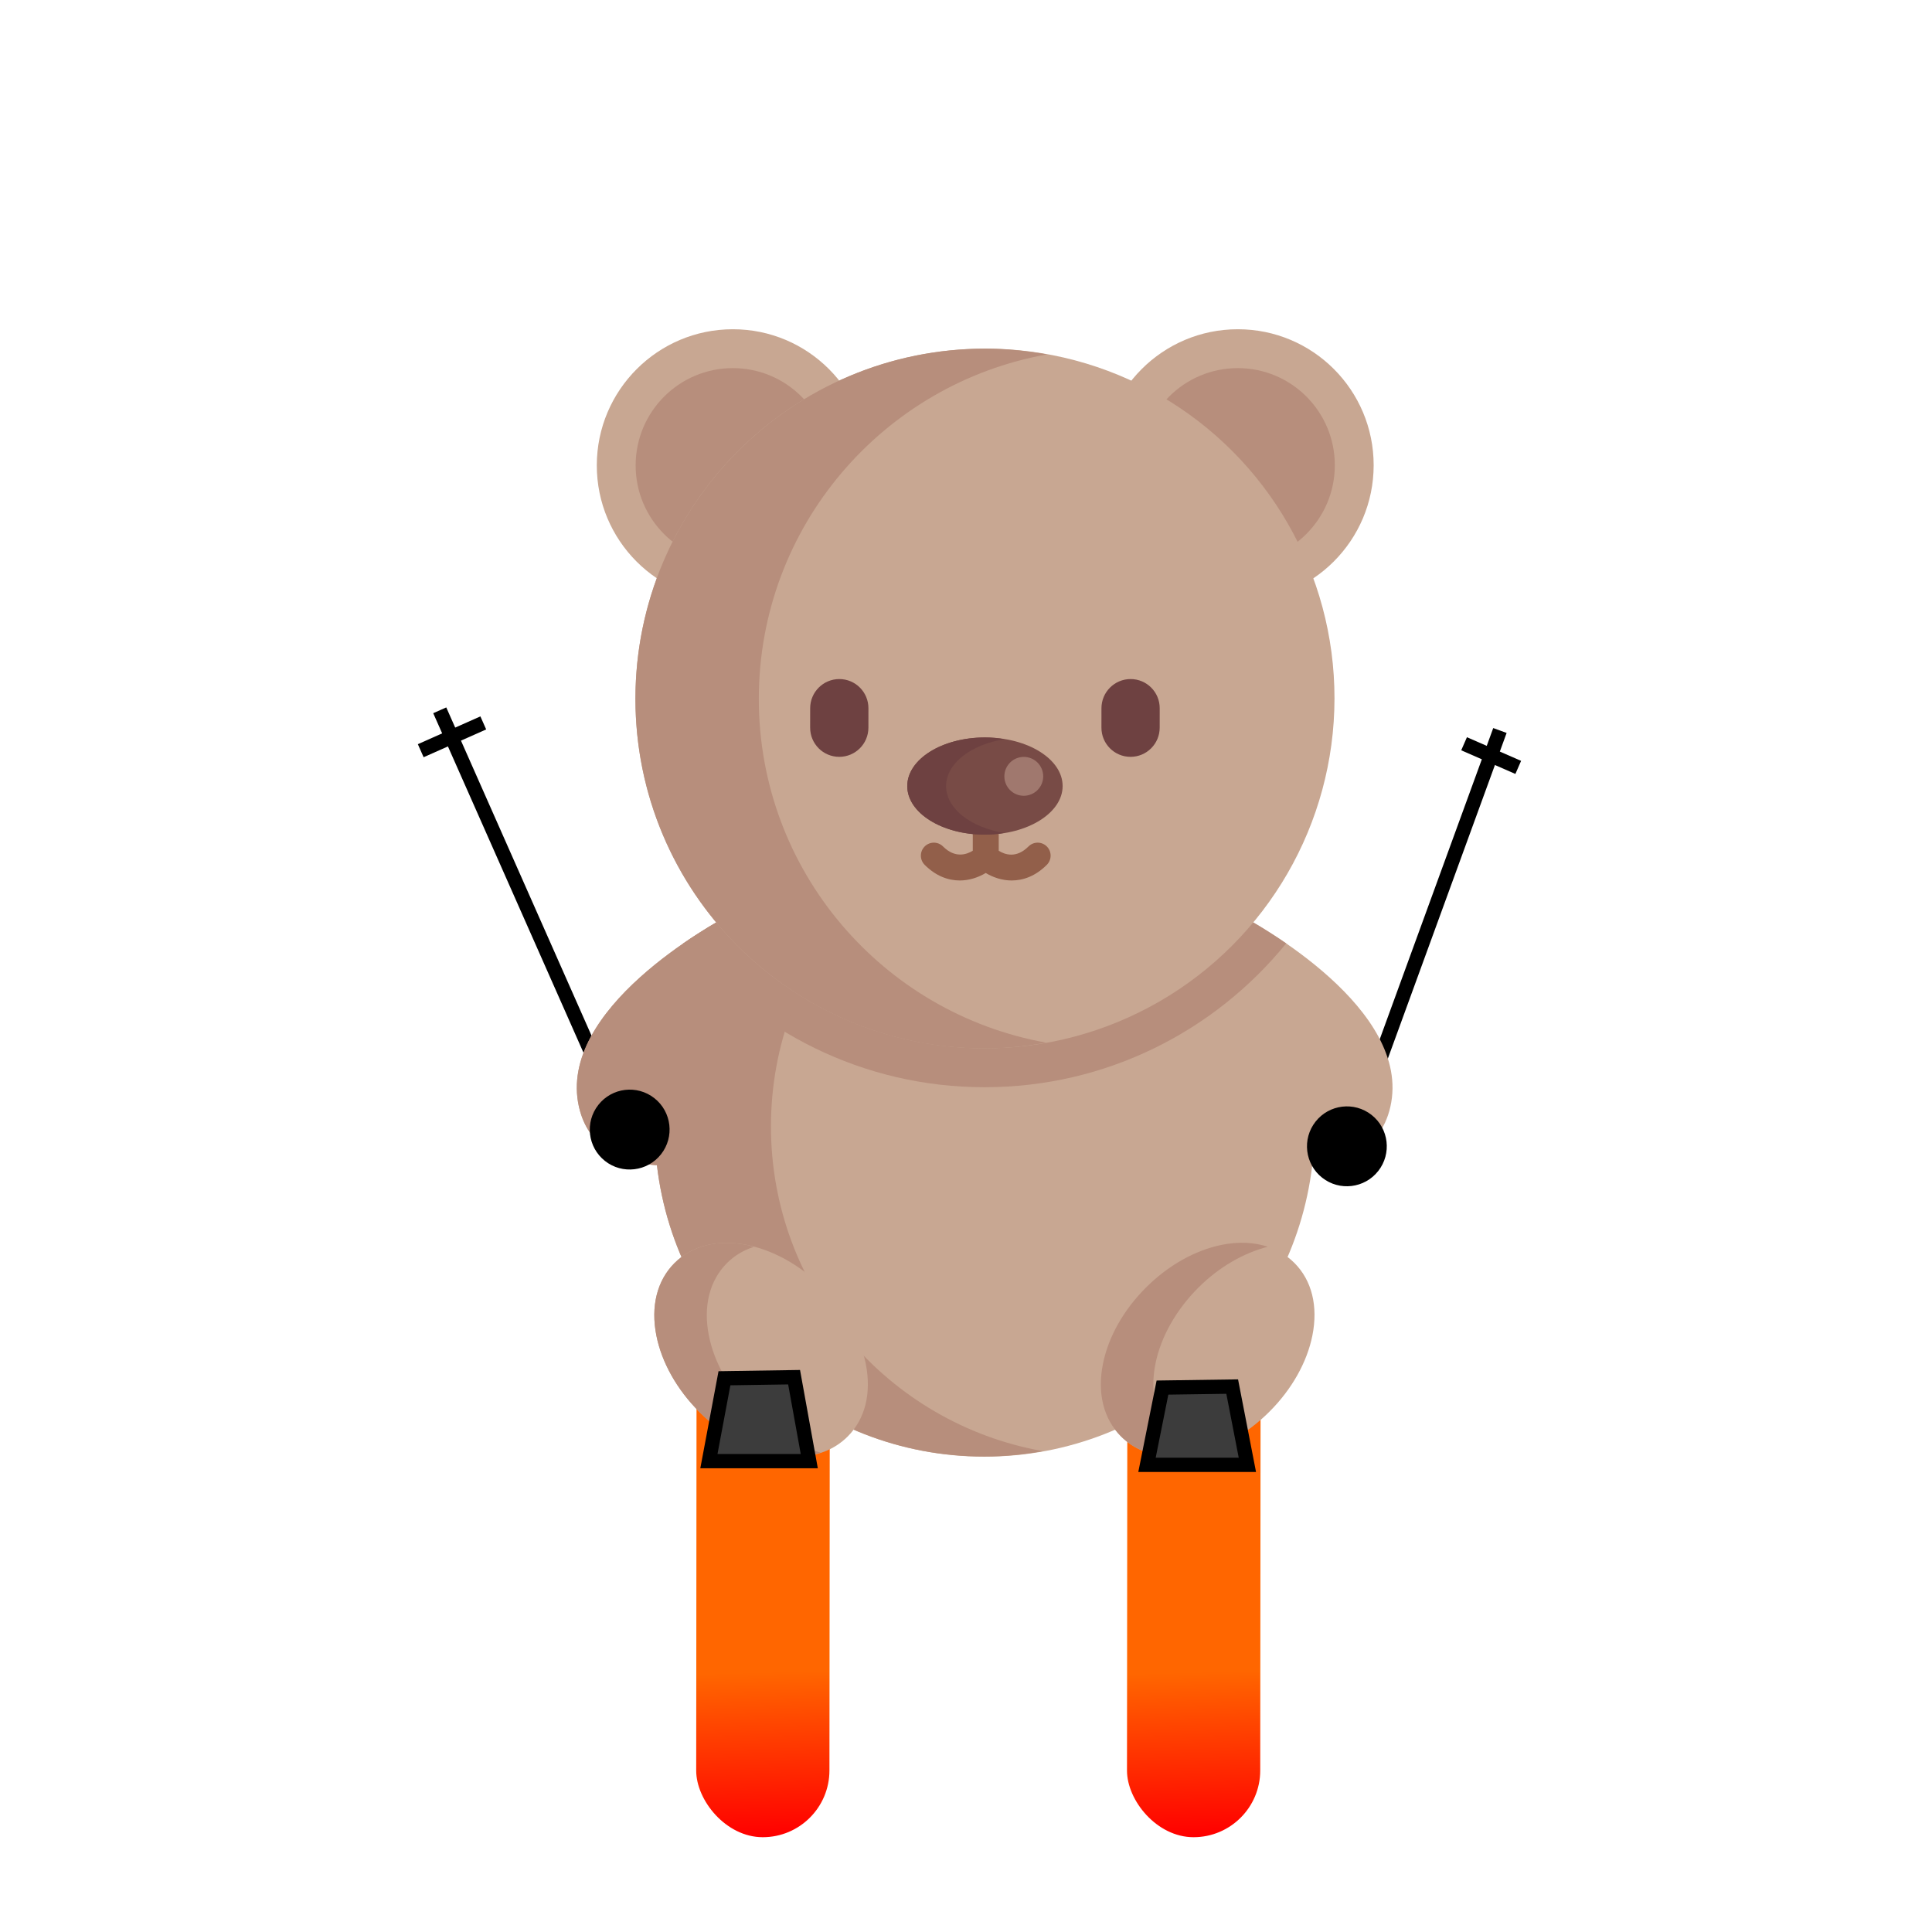 <?xml version="1.0" encoding="utf-8"?>
<svg viewBox="0 0 150 150" xmlns="http://www.w3.org/2000/svg">
  <defs>
    <linearGradient id="gradient-10" gradientUnits="userSpaceOnUse" x1="204.348" y1="144.228" x2="204.348" y2="194.069" gradientTransform="matrix(1, -0.027, 0.006, 0.231, -1.138, 154.712)">
      <stop offset="0" style="stop-color: rgb(255, 102, 0);"/>
      <stop offset="1" style="stop-color: rgb(255, 0, 0);"/>
    </linearGradient>
    <linearGradient id="gradient-9" gradientUnits="userSpaceOnUse" x1="204.348" y1="144.228" x2="204.348" y2="194.069" gradientTransform="matrix(1, -0.027, 0.006, 0.231, -1.136, 154.712)">
      <stop offset="0" style="stop-color: rgb(255, 102, 0);"/>
      <stop offset="1" style="stop-color: rgb(255, 0, 0);"/>
    </linearGradient>
  </defs>
  <g transform="matrix(1.107, 0, -0.001, 1.108, -1493.371, -393.428)">
    <title>Lil Ted Ski</title>
    <rect x="199.675" y="144.228" width="9.345" height="49.841" transform="matrix(1, 0, 0, 1, 1198.611, 289.747)" rx="4.673" ry="4.673" style="fill: url(#gradient-10);"/>
    <rect x="199.676" y="144.228" width="9.345" height="49.841" transform="matrix(1, 0, 0, 1, 1228.824, 289.747)" rx="4.673" ry="4.673" style="fill: url(#gradient-9);"/>
    <line style="stroke: rgb(0, 0, 0);" x1="1393.281" y1="434.249" x2="1380.233" y2="404.852"/>
    <line style="stroke: rgb(0, 0, 0);" x1="1444.057" y1="435.192" x2="1454.59" y2="406.267"/>
    <g transform="matrix(0.092, 0, 0, 0.092, 1140.955, 379.314)">
      <path d="M 3209.062 432.399 C 3208.802 432.092 3208.5 431.827 3208.238 431.52 L 2824.805 431.52 C 2824.543 431.827 2824.24 432.092 2823.981 432.399 C 2808.477 440.553 2690.438 505.343 2707.23 579.578 C 2715.333 615.397 2747.586 622.912 2766.741 624.143 C 2781.501 749.086 2887.61 846.052 3016.521 846.052 C 3145.431 846.052 3251.541 749.086 3266.3 624.143 C 3285.457 622.912 3317.71 615.397 3325.811 579.578 C 3342.604 505.343 3224.564 440.553 3209.062 432.399 Z" style="fill: rgb(200, 167, 146);"/>
      <g transform="matrix(1.677, 0, 0, 1.677, 2587.153, -12.654)">
        <path d="M256.001,344.258c55.33,0,104.669-25.49,137.041-65.324c-10.504-7.251-19.357-12.064-22.243-13.583&#10;&#9;&#9;c-0.155-0.183-0.335-0.341-0.491-0.524H141.694c-0.156,0.183-0.337,0.341-0.491,0.524c-2.888,1.518-11.74,6.333-22.243,13.583&#10;&#9;&#9;C151.332,318.77,200.67,344.258,256.001,344.258z" style="fill: rgb(183, 142, 124);"/>
        <path d="M141.208,265.347L141.208,265.347l-0.004,0.004c-9.244,4.862-79.622,43.491-69.61,87.752&#10;&#9;&#9;c4.831,21.356,24.061,25.837,35.482,26.571c8.8,74.494,72.065,132.308,148.925,132.308c8.914,0,17.618-0.855,26.102-2.346&#10;&#9;&#9;c0.122-0.031,0.262-0.107,0.381-0.128c-70.228-12.526-123.586-73.766-123.586-147.594c0-37.062,13.459-70.94,35.735-97.086h-52.938&#10;&#9;&#9;C141.541,265.009,141.445,265.347,141.208,265.347z" style="fill: rgb(183, 142, 124);"/>
      </g>
      <circle cx="236.893" cy="103.64" r="103.64" transform="matrix(1, 0, 0, 1, 2587.153, -12.654)" style="fill: rgb(200, 167, 146);"/>
      <circle cx="236.893" cy="103.64" r="74.029" transform="matrix(1, 0, 0, 1, 2587.153, -12.654)" style="fill: rgb(183, 142, 124);"/>
      <circle cx="621.843" cy="103.64" r="103.64" transform="matrix(1, 0, 0, 1, 2587.154, -12.654)" style="fill: rgb(200, 167, 146);"/>
      <circle cx="621.843" cy="103.64" r="74.029" transform="matrix(1, 0, 0, 1, 2587.153, -12.654)" style="fill: rgb(183, 142, 124);"/>
      <g transform="matrix(1.677, 0, 0, 1.677, 2587.153, -12.654)">
        <path d="M396.909,424.068c-7.957-7.957-19.676-10.879-32.995-8.205&#10;&#9;&#9;c-12.146,2.432-24.408,9.341-34.526,19.457c-10.118,10.116-17.026,22.379-19.458,34.525c-2.666,13.326,0.248,25.037,8.206,32.994&#10;&#9;&#9;c6.03,6.03,14.221,9.162,23.639,9.162c2.999,0,6.131-0.319,9.348-0.963c12.153-2.432,24.416-9.341,34.526-19.457&#10;&#9;&#9;c10.118-10.11,17.026-22.371,19.458-34.525C407.772,443.735,404.858,432.018,396.909,424.068z" style="fill: rgb(200, 167, 146);"/>
        <circle cx="256.001" cy="167.702" r="158.897" style="fill: rgb(200, 167, 146);"/>
      </g>
      <path d="M 2844.079 268.625 C 2844.079 137.514 2938.837 28.76 3063.553 6.517 C 3048.26 3.79 3032.598 2.121 3016.522 2.121 C 2869.337 2.121 2750.018 121.438 2750.018 268.625 C 2750.018 415.813 2869.335 535.13 3016.522 535.13 C 3032.598 535.13 3048.26 533.463 3063.553 530.734 C 2938.835 508.491 2844.079 399.737 2844.079 268.625 Z" style="fill: rgb(183, 142, 124);"/>
      <g transform="matrix(1.677, 0, 0, 1.677, 2587.153, -12.654)">
        <path d="M189.794,194.207L189.794,194.207c-7.313,0-13.241-5.929-13.241-13.241v-8.845&#10;&#9;&#9;c0-7.313,5.929-13.241,13.241-13.241l0,0c7.313,0,13.241,5.929,13.241,13.241v8.845&#10;&#9;&#9;C203.035,188.278,197.106,194.207,189.794,194.207z" style="fill:#6E4141;"/>
        <path d="M322.207,194.207L322.207,194.207c-7.313,0-13.241-5.929-13.241-13.241v-8.845&#10;&#9;&#9;c0-7.313,5.929-13.241,13.241-13.241l0,0c7.313,0,13.241,5.929,13.241,13.241v8.845&#10;&#9;&#9;C335.449,188.278,329.52,194.207,322.207,194.207z" style="fill:#6E4141;"/>
      </g>
      <path d="M 2893.438 717.469 C 2876.468 700.499 2855.902 688.912 2835.531 684.833 C 2813.217 680.364 2793.536 685.238 2780.191 698.597 C 2766.859 711.929 2761.971 731.584 2766.439 753.923 C 2770.518 774.306 2782.106 794.874 2799.075 811.831 C 2816.031 828.801 2836.597 840.387 2856.982 844.466 C 2862.391 845.549 2867.631 846.081 2872.661 846.081 C 2888.457 846.081 2902.195 840.828 2912.309 830.714 C 2925.654 817.369 2930.542 797.727 2926.072 775.376 C 2921.994 755.005 2910.406 734.439 2893.438 717.469 Z" style="fill: rgb(200, 167, 146);"/>
      <path d="M 2839.09 811.829 C 2822.12 794.872 2810.533 774.306 2806.454 753.921 C 2801.983 731.582 2806.87 711.929 2820.206 698.595 C 2825.908 692.887 2832.819 688.83 2840.542 686.287 C 2838.868 685.853 2837.203 685.165 2835.532 684.832 C 2813.219 680.362 2793.538 685.236 2780.193 698.595 C 2766.86 711.927 2761.973 731.582 2766.441 753.921 C 2770.52 774.304 2782.108 794.872 2799.076 811.829 C 2816.033 828.799 2836.599 840.385 2856.984 844.464 C 2862.393 845.548 2867.633 846.079 2872.663 846.079 C 2879.514 846.079 2885.879 844.904 2891.826 842.961 C 2873.164 838.079 2854.609 827.363 2839.09 811.829 Z" style="fill: rgb(183, 142, 124);"/>
      <g transform="matrix(1.677, 0, 0, 1.677, 2587.153, -12.654)">
        <path d="M341.992,502.816c-7.957-7.957-10.871-19.668-8.206-32.994c2.432-12.146,9.341-24.407,19.458-34.525&#10;&#9;&#9;c9.288-9.287,20.387-15.691,31.54-18.59c-6.172-2.034-13.244-2.399-20.872-0.868c-12.146,2.432-24.408,9.341-34.526,19.457&#10;&#9;&#9;c-10.118,10.116-17.026,22.379-19.458,34.525c-2.666,13.326,0.248,25.037,8.206,32.994c6.03,6.03,14.221,9.162,23.639,9.162&#10;&#9;&#9;c2.999,0,6.131-0.319,9.348-0.963c1.03-0.206,2.053-0.626,3.083-0.896C349.573,508.605,345.407,506.23,341.992,502.816z" style="fill: rgb(183, 142, 124);"/>
        <path d="M 284.192 234.912 C 281.888 232.608 278.155 232.608 275.851 234.912 C 270.365 240.398 265.198 238.668 262.326 236.853 L 262.326 216.146 C 262.326 212.888 259.685 210.247 256.427 210.247 C 253.17 210.247 250.529 212.888 250.529 216.146 L 250.529 236.848 C 247.799 238.535 242.527 240.43 237.004 234.912 C 234.7 232.608 230.967 232.608 228.663 234.912 C 226.359 237.216 226.359 240.949 228.663 243.253 C 233.847 248.436 239.455 250.358 244.648 250.358 C 249.068 250.358 253.127 248.918 256.427 246.961 C 259.727 248.918 263.787 250.358 268.207 250.358 C 273.4 250.358 279.01 248.438 284.192 243.253 C 286.496 240.949 286.496 237.216 284.192 234.912 Z" style="fill: rgb(146, 95, 74);"/>
      </g>
      <ellipse cx="429.369" cy="347.935" rx="59.223" ry="37.014" transform="matrix(1, 0, 0, 1, 2587.154, -12.654)" style="fill:#784B46;"/>
      <path d="M 2986.909 335.281 C 2986.909 318.053 3005.827 303.703 3031.327 299.575 C 3026.569 298.805 3021.665 298.267 3016.521 298.267 C 2983.813 298.267 2957.298 314.838 2957.298 335.281 C 2957.298 355.723 2983.813 372.296 3016.521 372.296 C 3021.663 372.296 3026.569 371.757 3031.327 370.988 C 3005.828 366.86 2986.909 352.508 2986.909 335.281 Z" style="fill:#6E4141;"/>
      <circle cx="458.98" cy="340.532" r="14.806" transform="matrix(1, 0, 0, 1, 2587.148, -12.654)" style="fill:#A0786E;"/>
      <g transform="matrix(1.677, 0, 0, 1.677, 2587.153, -12.654)"/>
      <g transform="matrix(1.677, 0, 0, 1.677, 2587.153, -12.654)"/>
      <g transform="matrix(1.677, 0, 0, 1.677, 2587.153, -12.654)"/>
      <g transform="matrix(1.677, 0, 0, 1.677, 2587.153, -12.654)"/>
      <g transform="matrix(1.677, 0, 0, 1.677, 2587.153, -12.654)"/>
      <g transform="matrix(1.677, 0, 0, 1.677, 2587.153, -12.654)"/>
      <g transform="matrix(1.677, 0, 0, 1.677, 2587.153, -12.654)"/>
      <g transform="matrix(1.677, 0, 0, 1.677, 2587.153, -12.654)"/>
      <g transform="matrix(1.677, 0, 0, 1.677, 2587.153, -12.654)"/>
      <g transform="matrix(1.677, 0, 0, 1.677, 2587.153, -12.654)"/>
      <g transform="matrix(1.677, 0, 0, 1.677, 2587.153, -12.654)"/>
      <g transform="matrix(1.677, 0, 0, 1.677, 2587.153, -12.654)"/>
      <g transform="matrix(1.677, 0, 0, 1.677, 2587.153, -12.654)"/>
      <g transform="matrix(1.677, 0, 0, 1.677, 2587.153, -12.654)"/>
      <g transform="matrix(1.677, 0, 0, 1.677, 2587.153, -12.654)"/>
    </g>
    <polygon style="stroke: rgb(0, 0, 0); fill: rgb(60, 60, 60);" points="1399.158 457.464 1406.197 457.464 1405.127 451.582 1400.243 451.657"/>
    <polygon style="stroke: rgb(0, 0, 0); fill: rgb(60, 60, 60);" points="1429.884 457.723 1436.924 457.723 1435.854 452.24 1430.964 452.31"/>
    <ellipse transform="matrix(0.618, -0.786, 0.786, 0.618, 1281.634, 451.797)" cx="113.186" cy="117.43" rx="2.799" ry="2.799"/>
    <ellipse transform="matrix(0.618, -0.786, 0.786, 0.618, 1231.328, 450.619)" cx="113.185" cy="117.436" rx="2.799" ry="2.799"/>
    <line style="stroke: rgb(0, 0, 0);" x1="1378.902" y1="407.683" x2="1383.287" y2="405.735"/>
    <line style="stroke: rgb(0, 0, 0);" x1="1452.077" y1="407.196" x2="1455.877" y2="408.853"/>
  </g>
</svg>